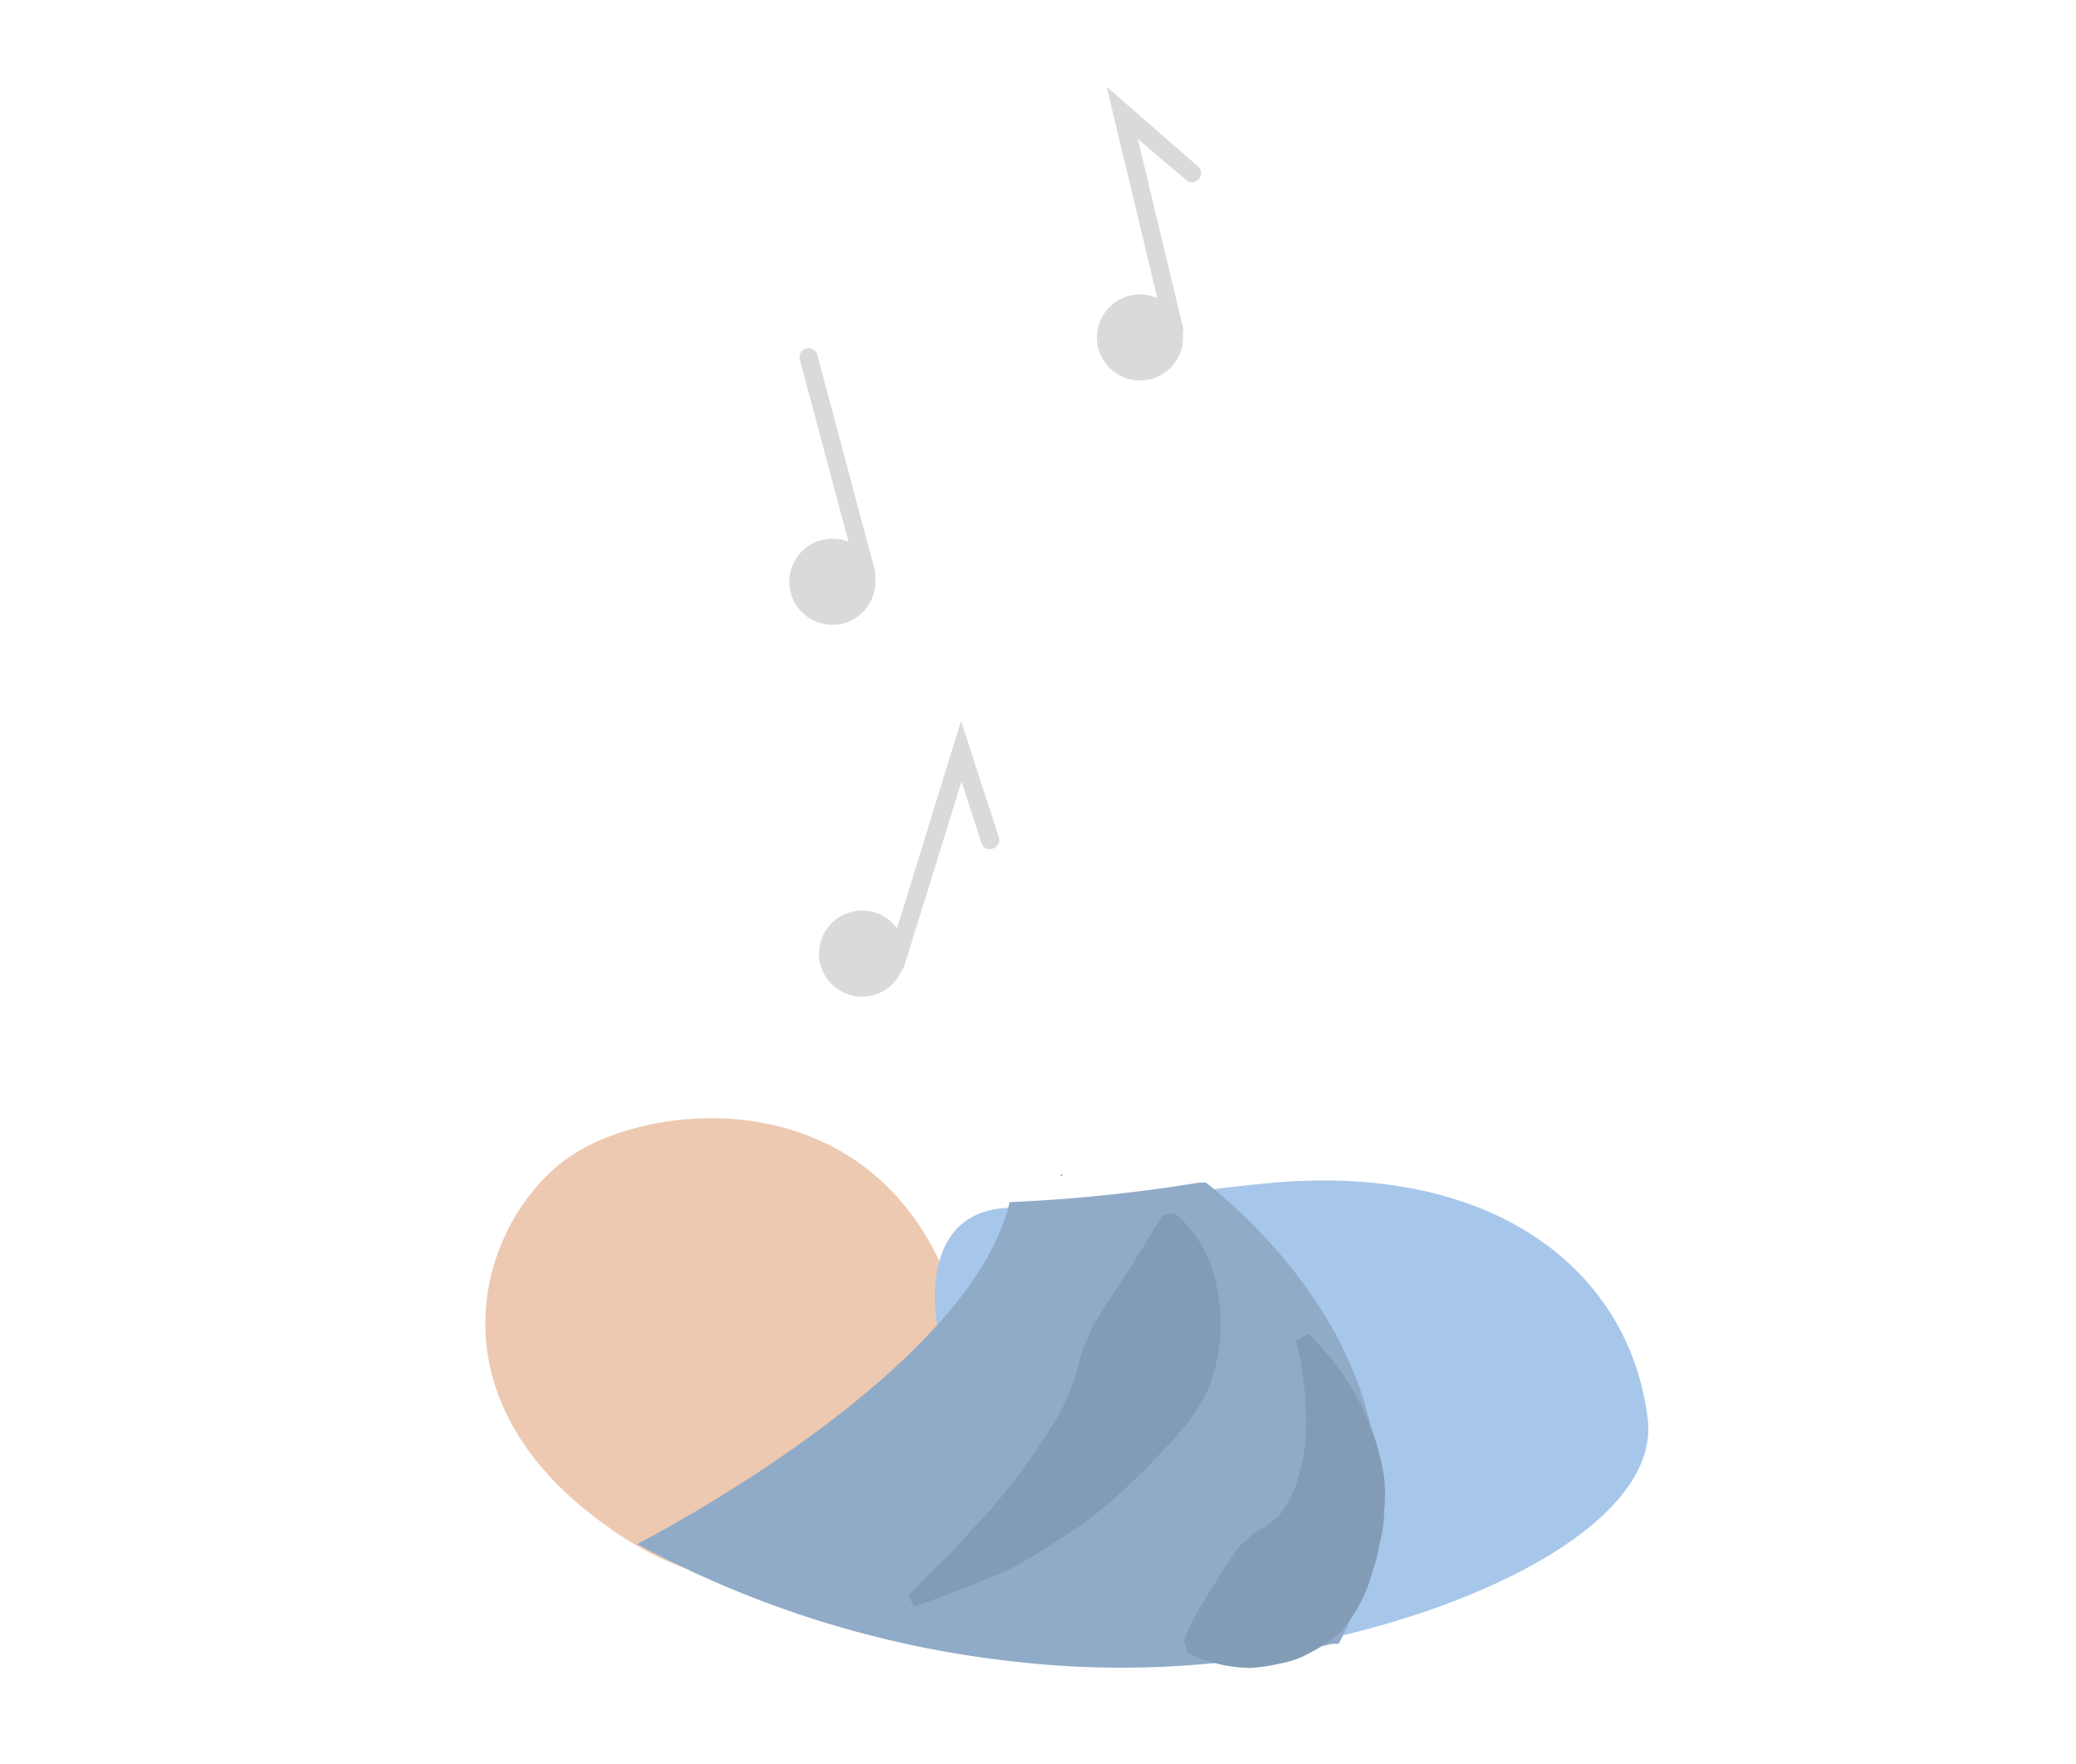 <svg id="Iconpack" xmlns="http://www.w3.org/2000/svg" viewBox="0 0 74.7 63.48"><defs><style>.cls-1{fill:#dadada;}.cls-2{fill:#edc9b1;}.cls-3{fill:#a7c7ea;}.cls-4{fill:#90abc8;}.cls-5{fill:#839cb6;}</style></defs><g id="Baby"><circle class="cls-1" cx="29.95" cy="20.93" r="1.55"/><path class="cls-1" d="M31.17,20.93a.33.33,0,0,1-.32-.25l-2.07-7.74a.32.32,0,0,1,.23-.4.33.33,0,0,1,.4.23l2.07,7.75a.32.32,0,0,1-.23.4Z"/><circle class="cls-1" cx="31.02" cy="34.31" r="1.55"/><path class="cls-1" d="M32.22,35h-.1a.33.33,0,0,1-.21-.41l2.67-8.65,1.36,4.18a.33.33,0,0,1-.21.41.32.32,0,0,1-.42-.21l-.71-2.21-2.07,6.67A.32.32,0,0,1,32.22,35Z"/><circle class="cls-1" cx="41.02" cy="12.14" r="1.55"/><path class="cls-1" d="M42.25,12.17a.33.33,0,0,1-.32-.25l-2.11-8.8L43.12,6a.33.33,0,0,1,0,.46.32.32,0,0,1-.46,0L40.94,5l1.63,6.79a.32.32,0,0,1-.25.39Z"/><path class="cls-2" d="M30.31,55.32s-3.15,3.88-9.17-.94-3.53-11-.42-12.91S31.27,39.05,34.08,46c1.21.3,1.42,2.47,1.84,4.16S30.31,55.32,30.31,55.32Z"/><path class="cls-3" d="M59.29,51.06c.4,3.34-5,6.43-11.45,7.89,4.37-8.4-3-14.8-4.64-16.11.72-.09,1.48-.18,2.3-.26C53.81,41.75,58.66,45.77,59.29,51.06Z"/><path class="cls-4" d="M38.22,42.22a.29.29,0,0,1,0,.09h-.07Z"/><path class="cls-3" d="M33.76,47.93s-1-4.53,2.77-4.48c2.39,0,2,1.7,2,1.7l-3.44,1.93Z"/><path class="cls-4" d="M48.17,59.14l-.22,0a34,34,0,0,1-11.71.61,36.92,36.92,0,0,1-13.31-4.2s11.93-6.09,13.4-12.3a57.57,57.57,0,0,0,6.81-.7l.26,0C45.13,43.92,52.67,50.5,48.17,59.14Z"/><path class="cls-5" d="M47.09,48a9.51,9.51,0,0,1,2.18,3.2,8.65,8.65,0,0,1,.54,2,6,6,0,0,1,0,1.12,5.11,5.11,0,0,1-.15,1.15l-.12.59-.18.57a5.27,5.27,0,0,1-1.18,2.14,5.25,5.25,0,0,1-1,.67,3.31,3.31,0,0,1-1.07.4,6.8,6.8,0,0,1-1.1.17,5.15,5.15,0,0,1-2.27-.55l-.14-.43a9,9,0,0,1,1-1.87,13.54,13.54,0,0,1,.84-1.3,1.61,1.61,0,0,1,.41-.45,1.7,1.7,0,0,1,.44-.35,2.17,2.17,0,0,0,.5-.33l.24-.2.17-.25a2.52,2.52,0,0,0,.31-.56,3,3,0,0,0,.22-.64,5.33,5.33,0,0,0,.25-1.48,11.75,11.75,0,0,0-.35-3.38Z"/><path class="cls-5" d="M42.25,43.63a4.43,4.43,0,0,1,1.48,2.43,6.62,6.62,0,0,1,.09,2.73,6.4,6.4,0,0,1-.39,1.29,8.08,8.08,0,0,1-.7,1.12A24.34,24.34,0,0,1,41,53.06a17.35,17.35,0,0,1-1.84,1.62c-.65.49-1.34.88-2,1.31s-1.39.72-2.1,1-1.44.56-2.16.81l-.23-.39c.54-.55,1.06-1.08,1.59-1.59l1.48-1.62a23.19,23.19,0,0,0,2.41-3.39A7.58,7.58,0,0,0,38.83,49a4.61,4.61,0,0,1,.31-.86,4.32,4.32,0,0,1,.41-.8c.62-1,1.32-2,2.27-3.61Z"/></g></svg>
